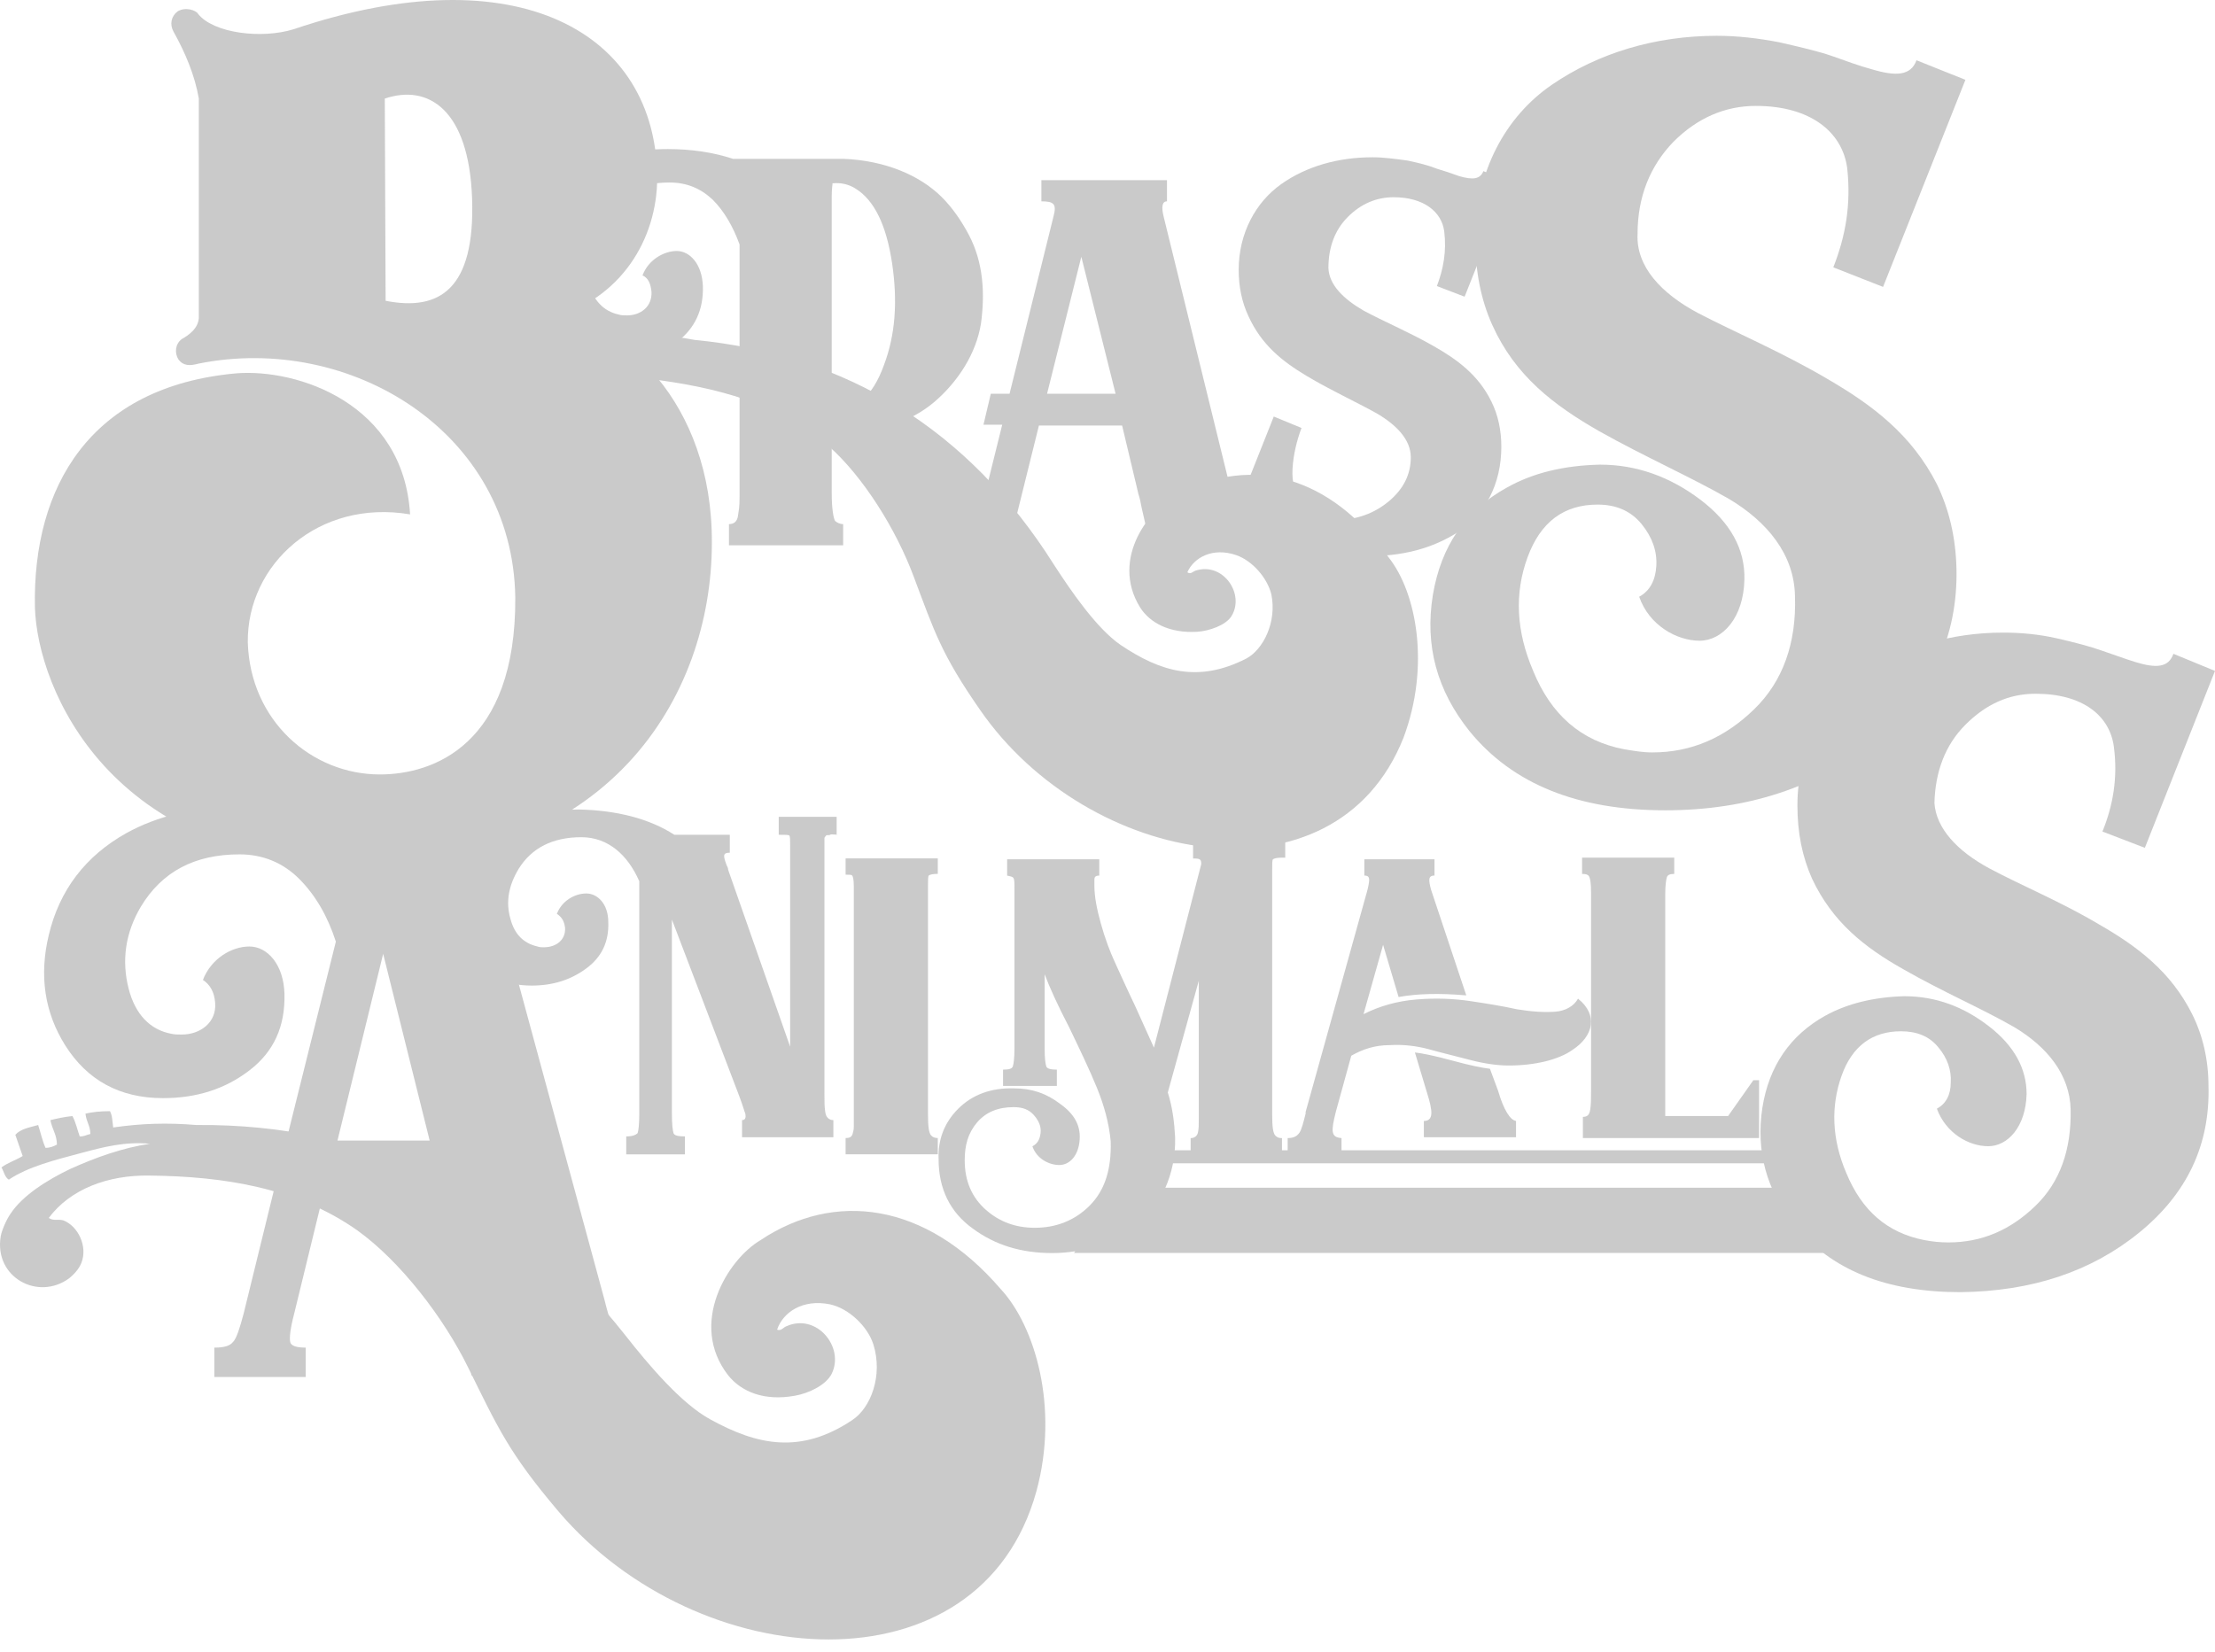 <svg width="126" height="94" viewBox="0 0 126 94" fill="none" xmlns="http://www.w3.org/2000/svg">
<g opacity="0.8">
<path d="M11.311 17.949V5.61C11.079 4.265 10.522 2.966 9.873 1.806C9.641 1.389 9.734 0.925 10.105 0.646C10.569 0.368 11.172 0.6 11.265 0.786C12.146 1.899 14.883 2.224 16.693 1.667C29.452 -2.647 37.339 1.852 37.385 10.109C37.385 13.635 35.297 17.021 31.4 18.088C35.251 18.227 40.54 22.82 40.494 30.891C40.494 39.658 34.602 49.4 20.126 49.214C6.3 49.028 2.125 39.241 1.986 34.556C1.846 27.69 5.141 21.985 13.445 21.242C16.925 20.964 22.956 22.959 23.328 29.267C18.131 28.386 14.048 32.097 14.095 36.55C14.234 41.003 17.714 44.065 21.611 44.065C24.627 44.065 29.359 42.395 29.312 33.999C29.173 24.536 19.894 18.969 11.311 20.686C10.801 20.825 10.43 20.825 10.151 20.454C9.919 20.083 9.966 19.573 10.337 19.294C10.662 19.109 11.357 18.691 11.311 17.949ZM21.889 5.61L21.936 17.114C24.998 17.717 27.039 16.465 26.854 11.269C26.668 6.213 24.348 4.775 21.889 5.61Z" fill="#BDBDBD"/>
<path d="M113.148 49.4C114.958 50.374 117.231 51.302 119.412 52.601C121.592 53.853 123.495 55.291 124.701 57.703C125.304 58.91 125.629 60.301 125.629 61.785C125.722 65.125 124.422 67.909 121.685 70.135C118.948 72.362 115.561 73.475 111.525 73.522C107.303 73.522 104.148 72.269 102.06 69.671C100.483 67.723 99.879 65.496 100.251 63.038C100.622 60.672 101.828 58.91 103.823 57.796C105.076 57.1 106.607 56.729 108.323 56.683C110.133 56.683 111.71 57.286 113.148 58.399C114.587 59.513 115.283 60.811 115.283 62.249C115.236 64.105 114.216 65.218 113.102 65.218C111.989 65.218 110.69 64.476 110.179 63.084C110.69 62.806 110.968 62.296 110.968 61.6C111.014 60.904 110.782 60.208 110.272 59.605C109.762 58.956 109.019 58.678 108.138 58.678C106.514 58.678 105.354 59.513 104.751 61.229C104.148 62.945 104.194 64.801 105.029 66.749C105.911 68.883 107.349 70.135 109.437 70.553C109.901 70.645 110.365 70.692 110.829 70.692C112.731 70.692 114.355 69.996 115.793 68.604C117.185 67.259 117.834 65.404 117.788 63.131C117.742 61.136 116.443 59.559 114.587 58.446C112.731 57.379 110.458 56.405 108.277 55.152C106.05 53.9 104.241 52.462 103.081 50.003C102.524 48.751 102.246 47.405 102.246 45.828C102.246 42.627 103.73 39.937 105.957 38.36C108.184 36.829 110.968 35.994 113.937 35.994C114.958 35.994 115.979 36.087 116.999 36.319C118.02 36.551 118.901 36.783 119.551 37.015C120.247 37.247 120.85 37.478 121.453 37.664C122.659 38.035 123.355 37.989 123.634 37.2L126 38.174L122.01 48.24L119.597 47.313C120.201 45.828 120.479 44.251 120.247 42.488C120.015 40.726 118.484 39.473 115.793 39.473C114.262 39.473 112.963 40.076 111.803 41.236C110.643 42.396 110.086 43.926 110.04 45.689C110.133 47.127 111.339 48.426 113.148 49.4Z" fill="#BDBDBD"/>
<path fill-rule="evenodd" clip-rule="evenodd" d="M56.917 73.336C52.649 68.373 47.453 67.77 43.277 70.553C41.375 71.666 39.148 75.331 41.422 78.253C42.164 79.181 43.463 79.737 45.226 79.413C46.015 79.274 46.989 78.81 47.314 78.16C48.056 76.63 46.432 74.681 44.716 75.47C44.576 75.516 44.437 75.748 44.205 75.656C44.53 74.681 45.644 73.893 47.221 74.217C48.288 74.449 49.355 75.47 49.68 76.49C50.237 78.253 49.541 80.109 48.474 80.804C45.551 82.753 43.092 82.243 40.401 80.758C38.777 79.877 36.921 77.697 35.576 75.98C29.22 67.909 20.915 63.919 11.172 64.012C9.502 63.873 8.063 63.919 6.439 64.151C6.393 63.827 6.393 63.456 6.254 63.224C5.697 63.224 5.28 63.27 4.862 63.363C4.908 63.827 5.14 64.059 5.14 64.522C4.908 64.569 4.816 64.662 4.537 64.662C4.398 64.29 4.305 63.827 4.12 63.502C3.656 63.548 3.238 63.641 2.867 63.734C2.96 64.244 3.238 64.569 3.238 65.126C3.053 65.218 2.867 65.311 2.589 65.311C2.403 64.894 2.31 64.43 2.171 64.012C1.661 64.151 1.15 64.244 0.872 64.569C1.011 64.986 1.15 65.358 1.29 65.775C0.918 66.007 0.455 66.146 0.083 66.424C0.223 66.656 0.269 66.981 0.501 67.12C1.614 66.378 3.099 66.007 4.676 65.589C5.883 65.265 7.135 64.94 8.527 65.079C6.95 65.311 5.419 65.868 3.981 66.517C2.728 67.12 1.29 68.001 0.594 69.068C0.362 69.393 0.083 70.043 0.037 70.367C-0.334 72.687 2.171 74.032 3.934 72.733C4.166 72.547 4.491 72.223 4.63 71.852C5.001 70.924 4.444 69.764 3.609 69.439C3.285 69.347 3.053 69.486 2.774 69.3C3.981 67.677 6.115 66.842 8.527 66.888C12.749 66.935 16.878 67.584 20.312 69.996C22.771 71.759 25.23 74.96 26.621 77.789C28.338 81.268 28.941 82.66 31.771 86C39.705 95.324 55.758 96.483 58.959 84.84C60.258 80.062 58.866 75.424 56.917 73.336Z" fill="#BDBDBD"/>
<path d="M34.369 73.893C34.694 75.192 34.972 75.981 35.158 76.259C35.343 76.491 35.668 76.63 36.039 76.63V78.254H26.807V76.63C27.271 76.63 27.503 76.398 27.549 75.888C27.595 75.424 27.503 74.821 27.271 74.172L24.997 67.306H18.548L16.739 74.728C16.507 75.61 16.461 76.12 16.507 76.352C16.553 76.584 16.878 76.677 17.389 76.677V78.347H12.192V76.677C12.749 76.677 13.074 76.584 13.259 76.352C13.445 76.166 13.63 75.61 13.863 74.728L15.672 67.353L16.275 64.941L19.105 53.576C18.641 52.138 17.945 50.932 17.017 50.004C16.089 49.076 14.93 48.612 13.63 48.612C11.079 48.612 9.223 49.587 8.017 51.581C7.135 53.066 6.903 54.643 7.321 56.266C7.692 57.704 8.527 58.586 9.733 58.818C9.919 58.864 10.151 58.864 10.336 58.864C11.403 58.864 12.331 58.168 12.239 57.055C12.192 56.452 11.96 56.034 11.543 55.756C12.007 54.55 13.166 53.854 14.187 53.854C15.208 53.854 16.136 54.875 16.182 56.545C16.229 58.4 15.579 59.838 14.187 60.905C12.795 61.972 11.171 62.482 9.269 62.482C6.81 62.482 4.955 61.462 3.702 59.467C2.542 57.611 2.217 55.524 2.774 53.205C3.377 50.653 4.862 48.705 7.182 47.406C8.945 46.432 11.032 45.922 13.445 45.922C16.878 45.968 19.755 46.757 21.982 48.334H28.431V50.004C28.059 50.004 27.967 50.375 28.152 51.071C28.152 51.117 28.199 51.164 28.199 51.164L34.369 73.893ZM19.198 64.894H24.441L21.796 54.272L19.198 64.894Z" fill="#BDBDBD"/>
<path d="M101.548 65.448H64.757V66.19H101.548V65.448Z" fill="#BDBDBD"/>
<path d="M104.243 71.29H61.096L63.508 67.579H104.243V71.29Z" fill="#BDBDBD"/>
<path d="M47.685 47.497C47.546 47.497 47.268 47.45 47.221 47.497C47.175 47.543 46.989 47.497 46.989 47.543C46.989 47.589 46.897 47.589 46.897 47.728V48.146V62.155C46.897 62.712 46.897 62.944 46.943 63.268C46.989 63.593 47.175 63.732 47.407 63.732V64.706H42.211V63.732C42.396 63.732 42.443 63.593 42.396 63.361C42.35 63.268 42.257 62.897 42.025 62.294L38.221 52.321V63.361C38.221 63.964 38.267 64.335 38.313 64.474C38.36 64.614 38.592 64.66 38.963 64.66V65.68H35.623V64.66C35.994 64.66 36.179 64.567 36.272 64.474C36.319 64.335 36.365 63.964 36.365 63.407V50.141C35.715 48.656 34.602 47.636 33.071 47.636C31.447 47.636 30.241 48.239 29.498 49.445C28.942 50.373 28.756 51.3 29.034 52.275C29.266 53.156 29.777 53.666 30.566 53.852C30.705 53.898 30.797 53.898 30.937 53.898C31.633 53.898 32.189 53.481 32.143 52.785C32.096 52.414 31.957 52.182 31.679 51.996C31.957 51.254 32.7 50.837 33.349 50.837C33.999 50.837 34.602 51.44 34.602 52.46C34.648 53.573 34.231 54.455 33.349 55.104C32.468 55.754 31.447 56.078 30.241 56.078C28.663 56.078 27.503 55.475 26.715 54.269C25.972 53.109 25.787 51.857 26.111 50.465C26.483 48.888 27.411 47.728 28.942 46.94C30.055 46.337 31.401 46.059 32.932 46.059C35.066 46.105 36.922 46.569 38.36 47.497H41.515V48.517C41.097 48.517 41.144 48.703 41.329 49.213C41.376 49.306 41.422 49.398 41.422 49.491L44.948 59.557V48.146C44.948 47.821 44.948 47.589 44.902 47.543C44.855 47.497 44.67 47.497 44.298 47.497V46.476H47.593V47.497H47.685Z" fill="#BDBDBD"/>
<path d="M53.346 49.721C53.068 49.721 52.882 49.768 52.836 49.814C52.789 49.86 52.789 50.046 52.789 50.371V63.406C52.789 64.101 52.836 64.472 52.975 64.612C53.068 64.704 53.161 64.751 53.346 64.751V65.678H48.103V64.751C48.336 64.751 48.475 64.704 48.521 64.426C48.568 64.287 48.568 64.194 48.568 64.101C48.568 64.008 48.568 63.869 48.568 63.637V63.406V50.417C48.568 50.046 48.521 49.86 48.475 49.814C48.428 49.768 48.336 49.768 48.103 49.768V48.84H53.346V49.721Z" fill="#BDBDBD"/>
<path d="M72.925 48.799C72.647 48.799 72.461 48.846 72.415 48.892C72.368 48.938 72.368 49.124 72.368 49.495V63.411C72.368 64.107 72.415 64.478 72.554 64.617C72.647 64.71 72.739 64.757 72.925 64.757V65.684H67.729V64.757C67.914 64.757 68.1 64.664 68.146 64.432C68.193 64.2 68.193 64.061 68.193 63.597V63.411V55.804L66.43 62.159C66.708 63.04 66.801 63.875 66.847 64.71C66.894 66.844 66.012 68.653 64.667 69.674C63.321 70.741 61.651 71.297 59.842 71.297C58.078 71.297 56.594 70.833 55.341 69.906C54.042 68.978 53.392 67.633 53.392 65.963C53.346 64.849 53.717 63.875 54.506 63.087C55.295 62.298 56.362 61.881 57.707 61.927C58.682 61.927 59.517 62.205 60.305 62.808C61.094 63.365 61.465 64.014 61.419 64.803C61.373 65.731 60.862 66.287 60.259 66.287C59.656 66.287 58.96 65.916 58.728 65.221C59.006 65.081 59.145 64.849 59.192 64.478C59.238 64.107 59.099 63.782 58.821 63.458C58.542 63.133 58.171 62.994 57.661 62.994C56.779 62.994 56.084 63.272 55.573 63.875C55.063 64.478 54.877 65.174 54.877 66.009C54.877 67.215 55.295 68.143 56.084 68.839C56.872 69.534 57.8 69.859 58.867 69.859C60.073 69.859 61.141 69.442 61.976 68.607C62.857 67.725 63.228 66.519 63.182 64.942C63.089 63.922 62.811 62.901 62.393 61.881C61.976 60.86 61.419 59.7 60.816 58.448C60.166 57.195 59.702 56.175 59.424 55.433V59.654C59.424 60.211 59.47 60.535 59.517 60.675C59.563 60.814 59.795 60.86 60.12 60.86V61.788H57.058V60.86C57.383 60.86 57.568 60.814 57.614 60.675C57.661 60.535 57.707 60.211 57.707 59.654V50.562C57.707 49.866 57.707 49.913 57.29 49.82V48.892H62.532V49.82C62.3 49.82 62.254 49.913 62.254 50.052C62.254 50.098 62.254 50.33 62.254 50.377C62.254 51.026 62.393 51.722 62.625 52.557C62.857 53.392 63.136 54.134 63.414 54.737C63.692 55.34 64.063 56.175 64.574 57.242C65.038 58.262 65.409 59.097 65.641 59.608L68.332 49.17C68.332 48.892 68.285 48.846 67.868 48.846V47.918H73.111V48.799H72.925Z" fill="#BDBDBD"/>
<path d="M89.441 59.744C88.652 60.301 87.307 60.626 85.822 60.626C85.219 60.626 84.477 60.533 83.595 60.301C82.714 60.069 81.925 59.883 81.275 59.698C80.579 59.512 79.837 59.42 79.048 59.466C78.213 59.466 77.517 59.698 76.868 60.069L75.986 63.27C75.708 64.383 75.708 64.708 76.311 64.754V65.682H73.249V64.754C73.574 64.754 73.759 64.661 73.899 64.476C74.038 64.29 74.13 63.919 74.27 63.362C74.27 63.316 74.27 63.27 74.27 63.27L77.796 50.606C77.935 50.003 77.935 49.817 77.61 49.817V48.89H81.6V49.817C81.275 49.817 81.229 50.003 81.415 50.652L83.41 56.636C81.832 56.497 80.579 56.544 79.559 56.729L78.677 53.76L77.564 57.703C78.492 57.239 79.466 56.961 80.579 56.868C81.693 56.776 82.714 56.822 83.642 56.961C84.57 57.1 85.451 57.239 86.286 57.425C87.121 57.564 87.864 57.611 88.467 57.564C89.07 57.518 89.534 57.239 89.766 56.822C90.926 57.75 90.647 58.956 89.441 59.744ZM85.219 62.064C85.544 63.177 85.915 63.734 86.24 63.78V64.708H80.997V63.78C81.554 63.78 81.507 63.223 81.183 62.203L80.487 59.883C80.904 59.93 81.6 60.069 82.621 60.347C83.642 60.626 84.338 60.765 84.755 60.811L85.219 62.064Z" fill="#BDBDBD"/>
<path d="M100.064 61.507V64.754H90.043V63.548C90.275 63.548 90.414 63.455 90.46 63.131C90.506 62.806 90.506 62.62 90.506 62.11V50.745C90.506 50.281 90.46 50.003 90.414 49.91C90.367 49.771 90.228 49.725 89.996 49.725V48.797H95.239V49.725C95.007 49.725 94.868 49.771 94.821 49.91C94.775 50.049 94.728 50.374 94.728 50.838V63.502H98.301L99.739 61.461H100.064V61.507Z" fill="#BDBDBD"/>
<path fill-rule="evenodd" clip-rule="evenodd" d="M79.001 31.726C75.661 26.995 71.161 25.974 67.217 28.015C65.408 28.804 63.134 31.773 64.851 34.556C65.408 35.437 66.521 36.04 68.099 35.948C68.794 35.901 69.722 35.577 70.047 35.066C70.836 33.814 69.583 31.958 68.006 32.469C67.867 32.515 67.727 32.7 67.542 32.561C67.913 31.726 68.98 31.123 70.326 31.587C71.254 31.912 72.089 32.886 72.32 33.814C72.645 35.391 71.857 36.968 70.882 37.478C68.145 38.87 66.011 38.221 63.737 36.69C62.392 35.762 60.954 33.675 59.933 32.097C55.108 24.444 48.149 20.176 39.519 19.341C38.035 19.063 36.782 18.97 35.343 19.016C35.297 18.738 35.343 18.413 35.251 18.181C34.787 18.135 34.369 18.135 33.998 18.181C33.998 18.599 34.184 18.831 34.137 19.202C33.952 19.202 33.812 19.295 33.581 19.248C33.488 18.924 33.441 18.506 33.349 18.181C32.931 18.181 32.56 18.181 32.235 18.274C32.282 18.692 32.467 19.016 32.421 19.526C32.235 19.573 32.096 19.619 31.864 19.619C31.771 19.248 31.725 18.831 31.632 18.413C31.168 18.46 30.704 18.506 30.426 18.738C30.518 19.109 30.611 19.434 30.658 19.851C30.287 20.037 29.869 20.13 29.544 20.315C29.637 20.547 29.683 20.825 29.823 20.965C30.89 20.408 32.235 20.222 33.627 20.037C34.694 19.898 31.075 20.547 32.282 20.779C30.843 20.825 34.23 20.361 32.931 20.779C31.771 21.15 30.426 21.846 29.73 22.681C29.498 22.959 29.173 23.469 29.127 23.794C28.616 25.789 30.658 27.227 32.374 26.206C32.606 26.067 32.931 25.835 33.07 25.511C33.488 24.722 33.07 23.655 32.421 23.33C32.142 23.191 31.91 23.284 31.725 23.145C32.931 21.846 34.926 21.336 37.014 21.568C40.725 22.031 44.344 22.959 47.128 25.371C49.123 27.134 50.979 30.149 51.953 32.747C53.159 35.948 53.531 37.2 55.757 40.401C61.882 49.261 75.939 51.812 79.837 41.978C81.368 37.896 80.579 33.721 79.001 31.726Z" fill="#BDBDBD"/>
<path d="M96.586 17.809C98.72 18.922 101.365 20.035 103.963 21.566C106.514 23.051 108.741 24.721 110.18 27.55C110.876 28.988 111.247 30.565 111.293 32.328C111.386 36.225 109.855 39.518 106.654 42.162C103.452 44.76 99.462 46.105 94.73 46.105C89.766 46.105 86.054 44.621 83.595 41.605C81.739 39.286 81.043 36.735 81.507 33.859C81.971 31.076 83.363 29.035 85.729 27.736C87.214 26.901 88.977 26.483 91.018 26.437C93.106 26.437 95.008 27.133 96.725 28.431C98.442 29.73 99.277 31.261 99.23 32.977C99.184 35.158 97.978 36.456 96.679 36.456C95.379 36.456 93.802 35.575 93.245 33.952C93.849 33.627 94.173 33.024 94.22 32.189C94.266 31.354 93.988 30.565 93.385 29.823C92.781 29.081 91.946 28.71 90.879 28.71C88.977 28.71 87.632 29.684 86.889 31.725C86.147 33.766 86.24 35.9 87.214 38.173C88.235 40.678 89.951 42.162 92.364 42.626C92.921 42.719 93.431 42.812 93.988 42.812C96.215 42.812 98.117 41.977 99.787 40.353C101.411 38.776 102.2 36.596 102.107 33.905C102.06 31.54 100.529 29.684 98.349 28.385C96.168 27.133 93.524 25.973 90.972 24.535C88.374 23.051 86.193 21.381 84.894 18.505C84.245 17.067 83.92 15.443 83.92 13.588C83.92 9.784 85.636 6.629 88.281 4.82C90.926 3.011 94.173 2.037 97.653 2.037C98.859 2.037 100.019 2.176 101.225 2.408C102.432 2.687 103.452 2.918 104.241 3.197C105.03 3.475 105.772 3.753 106.468 3.939C107.86 4.356 108.695 4.31 109.02 3.429L111.803 4.542L107.118 16.324L104.287 15.211C104.983 13.448 105.308 11.639 105.076 9.552C104.798 7.511 102.988 6.026 99.88 6.026C98.117 6.026 96.539 6.722 95.194 8.067C93.849 9.459 93.153 11.222 93.153 13.309C93.06 15.165 94.498 16.695 96.586 17.809Z" fill="#BDBDBD"/>
<path d="M77.562 17.67C78.675 18.273 80.114 18.876 81.505 19.665C82.897 20.453 84.104 21.335 84.846 22.865C85.217 23.608 85.403 24.489 85.403 25.417C85.403 27.55 84.475 29.267 82.99 30.241C81.505 31.215 79.696 31.679 77.701 31.633C77.052 31.633 76.402 31.586 75.706 31.447C75.057 31.308 74.5 31.169 74.036 31.03C73.572 30.89 73.201 30.751 72.83 30.659C72.087 30.427 71.67 30.427 71.484 30.89L69.86 30.241L72.459 23.7L74.036 24.35C73.758 25.092 73.572 25.881 73.526 26.669C73.479 27.458 73.665 28.107 74.082 28.71C74.5 29.313 75.103 29.592 75.938 29.592C77.144 29.592 78.165 29.221 79 28.525C79.835 27.829 80.253 26.994 80.253 26.02C80.253 24.999 79.418 24.164 78.304 23.515C77.144 22.865 75.706 22.216 74.314 21.381C72.922 20.546 71.763 19.618 71.02 17.995C70.649 17.206 70.463 16.325 70.463 15.351C70.463 13.263 71.438 11.501 72.876 10.48C74.314 9.459 76.124 8.949 78.072 8.949C78.722 8.949 79.371 9.042 80.067 9.135C80.717 9.274 81.274 9.413 81.737 9.599C82.201 9.738 82.619 9.877 82.99 10.016C83.779 10.248 84.197 10.202 84.382 9.738L85.913 10.341L83.315 16.881L81.737 16.278C82.109 15.304 82.294 14.284 82.155 13.171C82.016 12.057 80.995 11.222 79.279 11.222C78.304 11.222 77.423 11.593 76.68 12.335C75.938 13.078 75.567 14.052 75.567 15.258C75.613 16.232 76.448 17.021 77.562 17.67Z" fill="#BDBDBD"/>
<path d="M47.313 28.058C47.313 28.939 47.406 29.45 47.499 29.635C47.592 29.728 47.777 29.821 47.963 29.821V31.027H41.467V29.821C41.746 29.821 41.931 29.681 41.978 29.357C42.024 29.032 42.071 28.893 42.071 28.243V28.012V13.91C41.699 12.889 41.189 12.008 40.539 11.358C39.843 10.709 39.055 10.384 38.081 10.384C36.225 10.384 34.833 11.127 33.951 12.565C33.302 13.678 33.116 14.791 33.441 15.997C33.719 17.064 34.322 17.713 35.204 17.899C35.343 17.945 35.482 17.945 35.668 17.945C36.457 17.945 37.106 17.435 37.06 16.6C37.013 16.136 36.874 15.812 36.549 15.672C36.874 14.791 37.756 14.281 38.498 14.281C39.24 14.281 39.936 15.023 39.983 16.276C40.029 17.621 39.519 18.688 38.544 19.43C37.57 20.218 36.364 20.59 34.926 20.59C33.116 20.59 31.771 19.847 30.843 18.409C30.008 17.064 29.776 15.533 30.147 13.817C30.564 11.915 31.631 10.524 33.395 9.549C34.694 8.807 36.225 8.482 37.988 8.482C39.333 8.482 40.586 8.668 41.699 9.039H48.009C50.329 9.132 52.324 9.967 53.577 11.219C54.18 11.822 54.69 12.565 55.108 13.353C55.943 14.93 56.035 16.693 55.803 18.409C55.525 20.126 54.504 21.703 53.159 22.863C51.813 24.022 49.726 24.718 47.313 24.718V28.058ZM47.313 23.28C48.659 23.373 49.633 22.584 50.282 20.775C50.932 19.059 51.071 17.157 50.746 14.977C50.422 12.796 49.726 11.405 48.705 10.755C48.287 10.477 47.824 10.384 47.359 10.431C47.359 10.524 47.313 10.755 47.313 11.127V23.28Z" fill="#BDBDBD"/>
<path d="M70.605 29.547C70.465 29.362 70.233 28.805 70.001 27.831L66.197 12.337C66.058 11.781 66.104 11.456 66.383 11.456V10.25H59.238V11.456C59.934 11.456 60.119 11.595 59.934 12.291L57.428 22.404H56.361L55.944 24.166H57.011L55.665 29.593C55.526 30.243 55.387 30.66 55.248 30.8C55.108 30.939 54.877 31.032 54.459 31.032V32.238H58.263V31.032C57.892 31.032 57.66 30.939 57.614 30.8C57.568 30.66 57.614 30.243 57.753 29.64L59.099 24.213H63.831L64.759 28.109C64.852 28.387 64.898 28.666 64.944 28.898L65.455 31.124H71.208V29.918C70.976 29.826 70.744 29.733 70.605 29.547ZM59.562 22.404L61.511 14.61L63.46 22.404H59.562Z" fill="#BDBDBD"/>
</g>
</svg>
